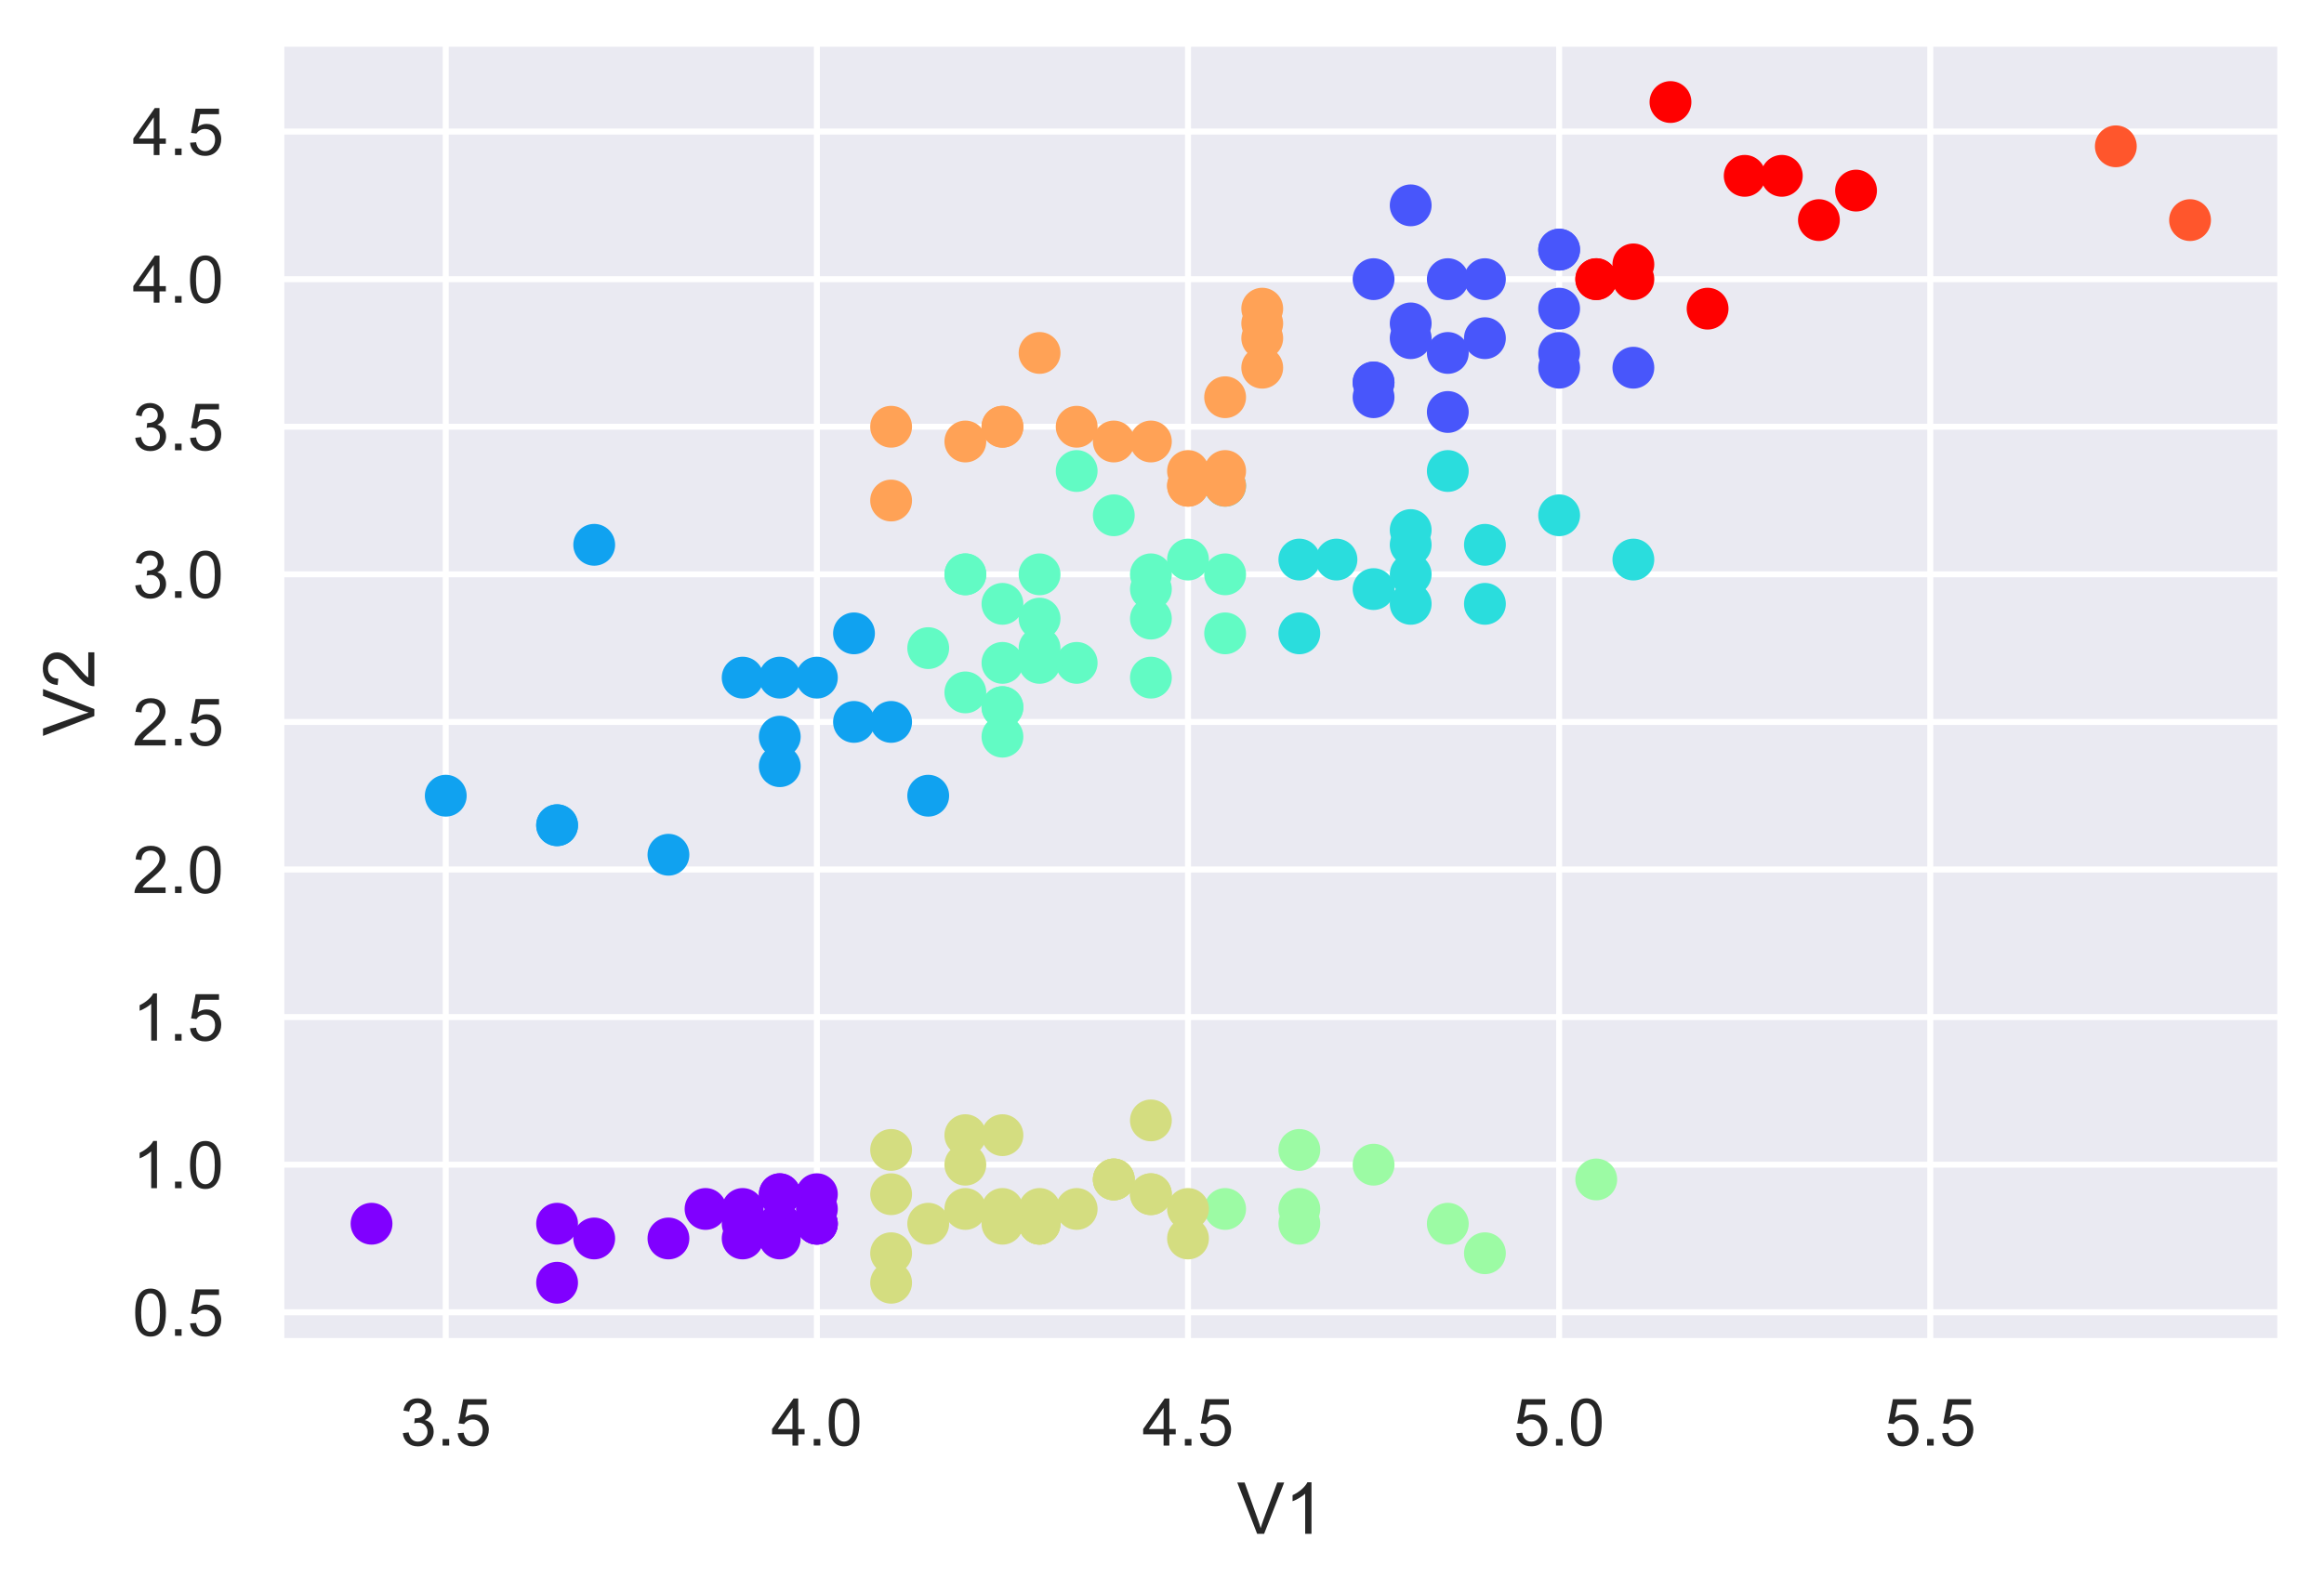 <?xml version="1.0" encoding="utf-8" standalone="no"?>
<!DOCTYPE svg PUBLIC "-//W3C//DTD SVG 1.1//EN"
  "http://www.w3.org/Graphics/SVG/1.1/DTD/svg11.dtd">
<!-- Created with matplotlib (https://matplotlib.org/) -->
<svg height="266.374pt" version="1.1" viewBox="0 0 388.964 266.374" width="388.964pt" xmlns="http://www.w3.org/2000/svg" xmlns:xlink="http://www.w3.org/1999/xlink">
 <defs>
  <style type="text/css">*{stroke-linecap:butt;stroke-linejoin:round;}</style>
 </defs>
 <g id="figure_1">
  <g id="patch_1">
   <path d="M 0 266.374 
L 388.964 266.374 
L 388.964 0 
L 0 0 
z
" style="fill:#ffffff;"/>
  </g>
  <g id="axes_1">
   <g id="patch_2">
    <path d="M 46.964 224.64 
L 381.764 224.64 
L 381.764 7.2 
L 46.964 7.2 
z
" style="fill:#eaeaf2;"/>
   </g>
   <g id="matplotlib.axis_1">
    <g id="xtick_1">
     <g id="line2d_1">
      <path clip-path="url(#p1c63c9199b)" d="M 74.606 224.64 
L 74.606 7.2 
" style="fill:none;stroke:#ffffff;stroke-linecap:round;"/>
     </g>
     <g id="text_1">
      <!-- 3.5 -->
      <g style="fill:#262626;" transform="translate(66.961 242.014)scale(0.11 -0.11)">
       <defs>
        <path d="M 4.203 18.891 
L 12.984 20.062 
Q 14.5 12.594 18.141 9.297 
Q 21.781 6 27 6 
Q 33.203 6 37.469 10.297 
Q 41.75 14.594 41.75 20.953 
Q 41.75 27 37.797 30.922 
Q 33.844 34.859 27.734 34.859 
Q 25.25 34.859 21.531 33.891 
L 22.516 41.609 
Q 23.391 41.5 23.922 41.5 
Q 29.547 41.5 34.031 44.422 
Q 38.531 47.359 38.531 53.469 
Q 38.531 58.297 35.25 61.469 
Q 31.984 64.656 26.812 64.656 
Q 21.688 64.656 18.266 61.422 
Q 14.844 58.203 13.875 51.766 
L 5.078 53.328 
Q 6.688 62.156 12.391 67.016 
Q 18.109 71.875 26.609 71.875 
Q 32.469 71.875 37.391 69.359 
Q 42.328 66.844 44.938 62.5 
Q 47.562 58.156 47.562 53.266 
Q 47.562 48.641 45.062 44.828 
Q 42.578 41.016 37.703 38.766 
Q 44.047 37.312 47.562 32.688 
Q 51.078 28.078 51.078 21.141 
Q 51.078 11.766 44.234 5.25 
Q 37.406 -1.266 26.953 -1.266 
Q 17.531 -1.266 11.297 4.344 
Q 5.078 9.969 4.203 18.891 
z
" id="ArialMT-51"/>
        <path d="M 9.078 0 
L 9.078 10.016 
L 19.094 10.016 
L 19.094 0 
z
" id="ArialMT-46"/>
        <path d="M 4.156 18.75 
L 13.375 19.531 
Q 14.406 12.797 18.141 9.391 
Q 21.875 6 27.156 6 
Q 33.5 6 37.891 10.781 
Q 42.281 15.578 42.281 23.484 
Q 42.281 31 38.062 35.344 
Q 33.844 39.703 27 39.703 
Q 22.75 39.703 19.328 37.766 
Q 15.922 35.844 13.969 32.766 
L 5.719 33.844 
L 12.641 70.609 
L 48.25 70.609 
L 48.25 62.203 
L 19.672 62.203 
L 15.828 42.969 
Q 22.266 47.469 29.344 47.469 
Q 38.719 47.469 45.156 40.969 
Q 51.609 34.469 51.609 24.266 
Q 51.609 14.547 45.953 7.469 
Q 39.062 -1.219 27.156 -1.219 
Q 17.391 -1.219 11.203 4.25 
Q 5.031 9.719 4.156 18.75 
z
" id="ArialMT-53"/>
       </defs>
       <use xlink:href="#ArialMT-51"/>
       <use x="55.615" xlink:href="#ArialMT-46"/>
       <use x="83.398" xlink:href="#ArialMT-53"/>
      </g>
     </g>
    </g>
    <g id="xtick_2">
     <g id="line2d_2">
      <path clip-path="url(#p1c63c9199b)" d="M 136.721 224.64 
L 136.721 7.2 
" style="fill:none;stroke:#ffffff;stroke-linecap:round;"/>
     </g>
     <g id="text_2">
      <!-- 4.0 -->
      <g style="fill:#262626;" transform="translate(129.076 242.014)scale(0.11 -0.11)">
       <defs>
        <path d="M 32.328 0 
L 32.328 17.141 
L 1.266 17.141 
L 1.266 25.203 
L 33.938 71.578 
L 41.109 71.578 
L 41.109 25.203 
L 50.781 25.203 
L 50.781 17.141 
L 41.109 17.141 
L 41.109 0 
z
M 32.328 25.203 
L 32.328 57.469 
L 9.906 25.203 
z
" id="ArialMT-52"/>
        <path d="M 4.156 35.297 
Q 4.156 48 6.766 55.734 
Q 9.375 63.484 14.516 67.672 
Q 19.672 71.875 27.484 71.875 
Q 33.25 71.875 37.594 69.547 
Q 41.938 67.234 44.766 62.859 
Q 47.609 58.5 49.219 52.219 
Q 50.828 45.953 50.828 35.297 
Q 50.828 22.703 48.234 14.969 
Q 45.656 7.234 40.5 3 
Q 35.359 -1.219 27.484 -1.219 
Q 17.141 -1.219 11.234 6.203 
Q 4.156 15.141 4.156 35.297 
z
M 13.188 35.297 
Q 13.188 17.672 17.312 11.828 
Q 21.438 6 27.484 6 
Q 33.547 6 37.672 11.859 
Q 41.797 17.719 41.797 35.297 
Q 41.797 52.984 37.672 58.781 
Q 33.547 64.594 27.391 64.594 
Q 21.344 64.594 17.719 59.469 
Q 13.188 52.938 13.188 35.297 
z
" id="ArialMT-48"/>
       </defs>
       <use xlink:href="#ArialMT-52"/>
       <use x="55.615" xlink:href="#ArialMT-46"/>
       <use x="83.398" xlink:href="#ArialMT-48"/>
      </g>
     </g>
    </g>
    <g id="xtick_3">
     <g id="line2d_3">
      <path clip-path="url(#p1c63c9199b)" d="M 198.836 224.64 
L 198.836 7.2 
" style="fill:none;stroke:#ffffff;stroke-linecap:round;"/>
     </g>
     <g id="text_3">
      <!-- 4.5 -->
      <g style="fill:#262626;" transform="translate(191.191 242.014)scale(0.11 -0.11)">
       <use xlink:href="#ArialMT-52"/>
       <use x="55.615" xlink:href="#ArialMT-46"/>
       <use x="83.398" xlink:href="#ArialMT-53"/>
      </g>
     </g>
    </g>
    <g id="xtick_4">
     <g id="line2d_4">
      <path clip-path="url(#p1c63c9199b)" d="M 260.951 224.64 
L 260.951 7.2 
" style="fill:none;stroke:#ffffff;stroke-linecap:round;"/>
     </g>
     <g id="text_4">
      <!-- 5.0 -->
      <g style="fill:#262626;" transform="translate(253.306 242.014)scale(0.11 -0.11)">
       <use xlink:href="#ArialMT-53"/>
       <use x="55.615" xlink:href="#ArialMT-46"/>
       <use x="83.398" xlink:href="#ArialMT-48"/>
      </g>
     </g>
    </g>
    <g id="xtick_5">
     <g id="line2d_5">
      <path clip-path="url(#p1c63c9199b)" d="M 323.066 224.64 
L 323.066 7.2 
" style="fill:none;stroke:#ffffff;stroke-linecap:round;"/>
     </g>
     <g id="text_5">
      <!-- 5.5 -->
      <g style="fill:#262626;" transform="translate(315.421 242.014)scale(0.11 -0.11)">
       <use xlink:href="#ArialMT-53"/>
       <use x="55.615" xlink:href="#ArialMT-46"/>
       <use x="83.398" xlink:href="#ArialMT-53"/>
      </g>
     </g>
    </g>
    <g id="text_6">
     <!-- V1 -->
     <g style="fill:#262626;" transform="translate(207.026 256.789)scale(0.12 -0.12)">
      <defs>
       <path d="M 28.172 0 
L 0.438 71.578 
L 10.688 71.578 
L 29.297 19.578 
Q 31.547 13.328 33.062 7.859 
Q 34.719 13.719 36.922 19.578 
L 56.25 71.578 
L 65.922 71.578 
L 37.891 0 
z
" id="ArialMT-86"/>
       <path d="M 37.25 0 
L 28.469 0 
L 28.469 56 
Q 25.297 52.984 20.141 49.953 
Q 14.984 46.922 10.891 45.406 
L 10.891 53.906 
Q 18.266 57.375 23.781 62.297 
Q 29.297 67.234 31.594 71.875 
L 37.25 71.875 
z
" id="ArialMT-49"/>
      </defs>
      <use xlink:href="#ArialMT-86"/>
      <use x="66.699" xlink:href="#ArialMT-49"/>
     </g>
    </g>
   </g>
   <g id="matplotlib.axis_2">
    <g id="ytick_1">
     <g id="line2d_6">
      <path clip-path="url(#p1c63c9199b)" d="M 46.964 219.698 
L 381.764 219.698 
" style="fill:none;stroke:#ffffff;stroke-linecap:round;"/>
     </g>
     <g id="text_7">
      <!-- 0.5 -->
      <g style="fill:#262626;" transform="translate(22.174 223.635)scale(0.11 -0.11)">
       <use xlink:href="#ArialMT-48"/>
       <use x="55.615" xlink:href="#ArialMT-46"/>
       <use x="83.398" xlink:href="#ArialMT-53"/>
      </g>
     </g>
    </g>
    <g id="ytick_2">
     <g id="line2d_7">
      <path clip-path="url(#p1c63c9199b)" d="M 46.964 194.989 
L 381.764 194.989 
" style="fill:none;stroke:#ffffff;stroke-linecap:round;"/>
     </g>
     <g id="text_8">
      <!-- 1.0 -->
      <g style="fill:#262626;" transform="translate(22.174 198.926)scale(0.11 -0.11)">
       <use xlink:href="#ArialMT-49"/>
       <use x="55.615" xlink:href="#ArialMT-46"/>
       <use x="83.398" xlink:href="#ArialMT-48"/>
      </g>
     </g>
    </g>
    <g id="ytick_3">
     <g id="line2d_8">
      <path clip-path="url(#p1c63c9199b)" d="M 46.964 170.28 
L 381.764 170.28 
" style="fill:none;stroke:#ffffff;stroke-linecap:round;"/>
     </g>
     <g id="text_9">
      <!-- 1.5 -->
      <g style="fill:#262626;" transform="translate(22.174 174.217)scale(0.11 -0.11)">
       <use xlink:href="#ArialMT-49"/>
       <use x="55.615" xlink:href="#ArialMT-46"/>
       <use x="83.398" xlink:href="#ArialMT-53"/>
      </g>
     </g>
    </g>
    <g id="ytick_4">
     <g id="line2d_9">
      <path clip-path="url(#p1c63c9199b)" d="M 46.964 145.571 
L 381.764 145.571 
" style="fill:none;stroke:#ffffff;stroke-linecap:round;"/>
     </g>
     <g id="text_10">
      <!-- 2.0 -->
      <g style="fill:#262626;" transform="translate(22.174 149.508)scale(0.11 -0.11)">
       <defs>
        <path d="M 50.344 8.453 
L 50.344 0 
L 3.031 0 
Q 2.938 3.172 4.047 6.109 
Q 5.859 10.938 9.828 15.625 
Q 13.812 20.312 21.344 26.469 
Q 33.016 36.031 37.109 41.625 
Q 41.219 47.219 41.219 52.203 
Q 41.219 57.422 37.469 61 
Q 33.734 64.594 27.734 64.594 
Q 21.391 64.594 17.578 60.781 
Q 13.766 56.984 13.719 50.25 
L 4.688 51.172 
Q 5.609 61.281 11.656 66.578 
Q 17.719 71.875 27.938 71.875 
Q 38.234 71.875 44.234 66.156 
Q 50.25 60.453 50.25 52 
Q 50.25 47.703 48.484 43.547 
Q 46.734 39.406 42.656 34.812 
Q 38.578 30.219 29.109 22.219 
Q 21.188 15.578 18.938 13.203 
Q 16.703 10.844 15.234 8.453 
z
" id="ArialMT-50"/>
       </defs>
       <use xlink:href="#ArialMT-50"/>
       <use x="55.615" xlink:href="#ArialMT-46"/>
       <use x="83.398" xlink:href="#ArialMT-48"/>
      </g>
     </g>
    </g>
    <g id="ytick_5">
     <g id="line2d_10">
      <path clip-path="url(#p1c63c9199b)" d="M 46.964 120.862 
L 381.764 120.862 
" style="fill:none;stroke:#ffffff;stroke-linecap:round;"/>
     </g>
     <g id="text_11">
      <!-- 2.5 -->
      <g style="fill:#262626;" transform="translate(22.174 124.799)scale(0.11 -0.11)">
       <use xlink:href="#ArialMT-50"/>
       <use x="55.615" xlink:href="#ArialMT-46"/>
       <use x="83.398" xlink:href="#ArialMT-53"/>
      </g>
     </g>
    </g>
    <g id="ytick_6">
     <g id="line2d_11">
      <path clip-path="url(#p1c63c9199b)" d="M 46.964 96.153 
L 381.764 96.153 
" style="fill:none;stroke:#ffffff;stroke-linecap:round;"/>
     </g>
     <g id="text_12">
      <!-- 3.0 -->
      <g style="fill:#262626;" transform="translate(22.174 100.09)scale(0.11 -0.11)">
       <use xlink:href="#ArialMT-51"/>
       <use x="55.615" xlink:href="#ArialMT-46"/>
       <use x="83.398" xlink:href="#ArialMT-48"/>
      </g>
     </g>
    </g>
    <g id="ytick_7">
     <g id="line2d_12">
      <path clip-path="url(#p1c63c9199b)" d="M 46.964 71.444 
L 381.764 71.444 
" style="fill:none;stroke:#ffffff;stroke-linecap:round;"/>
     </g>
     <g id="text_13">
      <!-- 3.5 -->
      <g style="fill:#262626;" transform="translate(22.174 75.38)scale(0.11 -0.11)">
       <use xlink:href="#ArialMT-51"/>
       <use x="55.615" xlink:href="#ArialMT-46"/>
       <use x="83.398" xlink:href="#ArialMT-53"/>
      </g>
     </g>
    </g>
    <g id="ytick_8">
     <g id="line2d_13">
      <path clip-path="url(#p1c63c9199b)" d="M 46.964 46.735 
L 381.764 46.735 
" style="fill:none;stroke:#ffffff;stroke-linecap:round;"/>
     </g>
     <g id="text_14">
      <!-- 4.0 -->
      <g style="fill:#262626;" transform="translate(22.174 50.671)scale(0.11 -0.11)">
       <use xlink:href="#ArialMT-52"/>
       <use x="55.615" xlink:href="#ArialMT-46"/>
       <use x="83.398" xlink:href="#ArialMT-48"/>
      </g>
     </g>
    </g>
    <g id="ytick_9">
     <g id="line2d_14">
      <path clip-path="url(#p1c63c9199b)" d="M 46.964 22.025 
L 381.764 22.025 
" style="fill:none;stroke:#ffffff;stroke-linecap:round;"/>
     </g>
     <g id="text_15">
      <!-- 4.5 -->
      <g style="fill:#262626;" transform="translate(22.174 25.962)scale(0.11 -0.11)">
       <use xlink:href="#ArialMT-52"/>
       <use x="55.615" xlink:href="#ArialMT-46"/>
       <use x="83.398" xlink:href="#ArialMT-53"/>
      </g>
     </g>
    </g>
    <g id="text_16">
     <!-- V2 -->
     <g style="fill:#262626;" transform="translate(15.789 123.259)rotate(-90)scale(0.12 -0.12)">
      <use xlink:href="#ArialMT-86"/>
      <use x="66.699" xlink:href="#ArialMT-50"/>
     </g>
    </g>
   </g>
   <g id="PathCollection_1">
    <defs>
     <path d="M 0 3 
C 0.796 3 1.559 2.684 2.121 2.121 
C 2.684 1.559 3 0.796 3 -0 
C 3 -0.796 2.684 -1.559 2.121 -2.121 
C 1.559 -2.684 0.796 -3 0 -3 
C -0.796 -3 -1.559 -2.684 -2.121 -2.121 
C -2.684 -1.559 -3 -0.796 -3 0 
C -3 0.796 -2.684 1.559 -2.121 2.121 
C -1.559 2.684 -0.796 3 0 3 
z
" id="C0_0_cb22b02763"/>
    </defs>
    <g clip-path="url(#p1c63c9199b)">
     <use style="fill:#d4dd80;stroke:#d4dd80;" x="173.99" xlink:href="#C0_0_cb22b02763" y="204.873"/>
    </g>
    <g clip-path="url(#p1c63c9199b)">
     <use style="fill:#8000ff;stroke:#8000ff;" x="130.509" xlink:href="#C0_0_cb22b02763" y="204.873"/>
    </g>
    <g clip-path="url(#p1c63c9199b)">
     <use style="fill:#8000ff;stroke:#8000ff;" x="130.509" xlink:href="#C0_0_cb22b02763" y="207.344"/>
    </g>
    <g clip-path="url(#p1c63c9199b)">
     <use style="fill:#8000ff;stroke:#8000ff;" x="118.086" xlink:href="#C0_0_cb22b02763" y="202.402"/>
    </g>
    <g clip-path="url(#p1c63c9199b)">
     <use style="fill:#d4dd80;stroke:#d4dd80;" x="173.99" xlink:href="#C0_0_cb22b02763" y="204.873"/>
    </g>
    <g clip-path="url(#p1c63c9199b)">
     <use style="fill:#9cfba4;stroke:#9cfba4;" x="217.47" xlink:href="#C0_0_cb22b02763" y="192.518"/>
    </g>
    <g clip-path="url(#p1c63c9199b)">
     <use style="fill:#8000ff;stroke:#8000ff;" x="136.721" xlink:href="#C0_0_cb22b02763" y="202.402"/>
    </g>
    <g clip-path="url(#p1c63c9199b)">
     <use style="fill:#d4dd80;stroke:#d4dd80;" x="161.567" xlink:href="#C0_0_cb22b02763" y="202.402"/>
    </g>
    <g clip-path="url(#p1c63c9199b)">
     <use style="fill:#8000ff;stroke:#8000ff;" x="93.24" xlink:href="#C0_0_cb22b02763" y="204.873"/>
    </g>
    <g clip-path="url(#p1c63c9199b)">
     <use style="fill:#8000ff;stroke:#8000ff;" x="136.721" xlink:href="#C0_0_cb22b02763" y="204.873"/>
    </g>
    <g clip-path="url(#p1c63c9199b)">
     <use style="fill:#9cfba4;stroke:#9cfba4;" x="205.047" xlink:href="#C0_0_cb22b02763" y="202.402"/>
    </g>
    <g clip-path="url(#p1c63c9199b)">
     <use style="fill:#d4dd80;stroke:#d4dd80;" x="149.144" xlink:href="#C0_0_cb22b02763" y="199.931"/>
    </g>
    <g clip-path="url(#p1c63c9199b)">
     <use style="fill:#8000ff;stroke:#8000ff;" x="124.298" xlink:href="#C0_0_cb22b02763" y="207.344"/>
    </g>
    <g clip-path="url(#p1c63c9199b)">
     <use style="fill:#8000ff;stroke:#8000ff;" x="93.24" xlink:href="#C0_0_cb22b02763" y="214.756"/>
    </g>
    <g clip-path="url(#p1c63c9199b)">
     <use style="fill:#9cfba4;stroke:#9cfba4;" x="248.528" xlink:href="#C0_0_cb22b02763" y="209.815"/>
    </g>
    <g clip-path="url(#p1c63c9199b)">
     <use style="fill:#9cfba4;stroke:#9cfba4;" x="267.162" xlink:href="#C0_0_cb22b02763" y="197.46"/>
    </g>
    <g clip-path="url(#p1c63c9199b)">
     <use style="fill:#9cfba4;stroke:#9cfba4;" x="217.47" xlink:href="#C0_0_cb22b02763" y="202.402"/>
    </g>
    <g clip-path="url(#p1c63c9199b)">
     <use style="fill:#d4dd80;stroke:#d4dd80;" x="173.99" xlink:href="#C0_0_cb22b02763" y="202.402"/>
    </g>
    <g clip-path="url(#p1c63c9199b)">
     <use style="fill:#9cfba4;stroke:#9cfba4;" x="229.893" xlink:href="#C0_0_cb22b02763" y="194.989"/>
    </g>
    <g clip-path="url(#p1c63c9199b)">
     <use style="fill:#d4dd80;stroke:#d4dd80;" x="192.624" xlink:href="#C0_0_cb22b02763" y="199.931"/>
    </g>
    <g clip-path="url(#p1c63c9199b)">
     <use style="fill:#d4dd80;stroke:#d4dd80;" x="186.413" xlink:href="#C0_0_cb22b02763" y="197.46"/>
    </g>
    <g clip-path="url(#p1c63c9199b)">
     <use style="fill:#d4dd80;stroke:#d4dd80;" x="186.413" xlink:href="#C0_0_cb22b02763" y="197.46"/>
    </g>
    <g clip-path="url(#p1c63c9199b)">
     <use style="fill:#d4dd80;stroke:#d4dd80;" x="149.144" xlink:href="#C0_0_cb22b02763" y="214.756"/>
    </g>
    <g clip-path="url(#p1c63c9199b)">
     <use style="fill:#d4dd80;stroke:#d4dd80;" x="161.567" xlink:href="#C0_0_cb22b02763" y="190.047"/>
    </g>
    <g clip-path="url(#p1c63c9199b)">
     <use style="fill:#d4dd80;stroke:#d4dd80;" x="149.144" xlink:href="#C0_0_cb22b02763" y="192.518"/>
    </g>
    <g clip-path="url(#p1c63c9199b)">
     <use style="fill:#8000ff;stroke:#8000ff;" x="136.721" xlink:href="#C0_0_cb22b02763" y="199.931"/>
    </g>
    <g clip-path="url(#p1c63c9199b)">
     <use style="fill:#d4dd80;stroke:#d4dd80;" x="161.567" xlink:href="#C0_0_cb22b02763" y="194.989"/>
    </g>
    <g clip-path="url(#p1c63c9199b)">
     <use style="fill:#d4dd80;stroke:#d4dd80;" x="180.201" xlink:href="#C0_0_cb22b02763" y="202.402"/>
    </g>
    <g clip-path="url(#p1c63c9199b)">
     <use style="fill:#d4dd80;stroke:#d4dd80;" x="173.99" xlink:href="#C0_0_cb22b02763" y="204.873"/>
    </g>
    <g clip-path="url(#p1c63c9199b)">
     <use style="fill:#8000ff;stroke:#8000ff;" x="130.509" xlink:href="#C0_0_cb22b02763" y="199.931"/>
    </g>
    <g clip-path="url(#p1c63c9199b)">
     <use style="fill:#8000ff;stroke:#8000ff;" x="130.509" xlink:href="#C0_0_cb22b02763" y="199.931"/>
    </g>
    <g clip-path="url(#p1c63c9199b)">
     <use style="fill:#d4dd80;stroke:#d4dd80;" x="186.413" xlink:href="#C0_0_cb22b02763" y="197.46"/>
    </g>
    <g clip-path="url(#p1c63c9199b)">
     <use style="fill:#9cfba4;stroke:#9cfba4;" x="217.47" xlink:href="#C0_0_cb22b02763" y="204.873"/>
    </g>
    <g clip-path="url(#p1c63c9199b)">
     <use style="fill:#9cfba4;stroke:#9cfba4;" x="242.316" xlink:href="#C0_0_cb22b02763" y="204.873"/>
    </g>
    <g clip-path="url(#p1c63c9199b)">
     <use style="fill:#8000ff;stroke:#8000ff;" x="136.721" xlink:href="#C0_0_cb22b02763" y="204.873"/>
    </g>
    <g clip-path="url(#p1c63c9199b)">
     <use style="fill:#d4dd80;stroke:#d4dd80;" x="149.144" xlink:href="#C0_0_cb22b02763" y="209.815"/>
    </g>
    <g clip-path="url(#p1c63c9199b)">
     <use style="fill:#d4dd80;stroke:#d4dd80;" x="198.836" xlink:href="#C0_0_cb22b02763" y="207.344"/>
    </g>
    <g clip-path="url(#p1c63c9199b)">
     <use style="fill:#8000ff;stroke:#8000ff;" x="136.721" xlink:href="#C0_0_cb22b02763" y="204.873"/>
    </g>
    <g clip-path="url(#p1c63c9199b)">
     <use style="fill:#8000ff;stroke:#8000ff;" x="99.452" xlink:href="#C0_0_cb22b02763" y="207.344"/>
    </g>
    <g clip-path="url(#p1c63c9199b)">
     <use style="fill:#d4dd80;stroke:#d4dd80;" x="167.778" xlink:href="#C0_0_cb22b02763" y="202.402"/>
    </g>
    <g clip-path="url(#p1c63c9199b)">
     <use style="fill:#d4dd80;stroke:#d4dd80;" x="167.778" xlink:href="#C0_0_cb22b02763" y="204.873"/>
    </g>
    <g clip-path="url(#p1c63c9199b)">
     <use style="fill:#8000ff;stroke:#8000ff;" x="62.183" xlink:href="#C0_0_cb22b02763" y="204.873"/>
    </g>
    <g clip-path="url(#p1c63c9199b)">
     <use style="fill:#8000ff;stroke:#8000ff;" x="111.875" xlink:href="#C0_0_cb22b02763" y="207.344"/>
    </g>
    <g clip-path="url(#p1c63c9199b)">
     <use style="fill:#d4dd80;stroke:#d4dd80;" x="167.778" xlink:href="#C0_0_cb22b02763" y="190.047"/>
    </g>
    <g clip-path="url(#p1c63c9199b)">
     <use style="fill:#d4dd80;stroke:#d4dd80;" x="192.624" xlink:href="#C0_0_cb22b02763" y="187.576"/>
    </g>
    <g clip-path="url(#p1c63c9199b)">
     <use style="fill:#8000ff;stroke:#8000ff;" x="124.298" xlink:href="#C0_0_cb22b02763" y="202.402"/>
    </g>
    <g clip-path="url(#p1c63c9199b)">
     <use style="fill:#d4dd80;stroke:#d4dd80;" x="192.624" xlink:href="#C0_0_cb22b02763" y="199.931"/>
    </g>
    <g clip-path="url(#p1c63c9199b)">
     <use style="fill:#8000ff;stroke:#8000ff;" x="124.298" xlink:href="#C0_0_cb22b02763" y="204.873"/>
    </g>
    <g clip-path="url(#p1c63c9199b)">
     <use style="fill:#d4dd80;stroke:#d4dd80;" x="198.836" xlink:href="#C0_0_cb22b02763" y="202.402"/>
    </g>
    <g clip-path="url(#p1c63c9199b)">
     <use style="fill:#d4dd80;stroke:#d4dd80;" x="155.355" xlink:href="#C0_0_cb22b02763" y="204.873"/>
    </g>
    <g clip-path="url(#p1c63c9199b)">
     <use style="fill:#2adddd;stroke:#2adddd;" x="273.374" xlink:href="#C0_0_cb22b02763" y="93.682"/>
    </g>
    <g clip-path="url(#p1c63c9199b)">
     <use style="fill:#2adddd;stroke:#2adddd;" x="236.105" xlink:href="#C0_0_cb22b02763" y="96.153"/>
    </g>
    <g clip-path="url(#p1c63c9199b)">
     <use style="fill:#2adddd;stroke:#2adddd;" x="260.951" xlink:href="#C0_0_cb22b02763" y="86.269"/>
    </g>
    <g clip-path="url(#p1c63c9199b)">
     <use style="fill:#10a2f0;stroke:#10a2f0;" x="124.298" xlink:href="#C0_0_cb22b02763" y="113.449"/>
    </g>
    <g clip-path="url(#p1c63c9199b)">
     <use style="fill:#2adddd;stroke:#2adddd;" x="217.47" xlink:href="#C0_0_cb22b02763" y="93.682"/>
    </g>
    <g clip-path="url(#p1c63c9199b)">
     <use style="fill:#62fbc4;stroke:#62fbc4;" x="167.778" xlink:href="#C0_0_cb22b02763" y="101.095"/>
    </g>
    <g clip-path="url(#p1c63c9199b)">
     <use style="fill:#2adddd;stroke:#2adddd;" x="236.105" xlink:href="#C0_0_cb22b02763" y="88.74"/>
    </g>
    <g clip-path="url(#p1c63c9199b)">
     <use style="fill:#10a2f0;stroke:#10a2f0;" x="93.24" xlink:href="#C0_0_cb22b02763" y="138.158"/>
    </g>
    <g clip-path="url(#p1c63c9199b)">
     <use style="fill:#2adddd;stroke:#2adddd;" x="229.893" xlink:href="#C0_0_cb22b02763" y="98.624"/>
    </g>
    <g clip-path="url(#p1c63c9199b)">
     <use style="fill:#10a2f0;stroke:#10a2f0;" x="130.509" xlink:href="#C0_0_cb22b02763" y="113.449"/>
    </g>
    <g clip-path="url(#p1c63c9199b)">
     <use style="fill:#10a2f0;stroke:#10a2f0;" x="74.606" xlink:href="#C0_0_cb22b02763" y="133.216"/>
    </g>
    <g clip-path="url(#p1c63c9199b)">
     <use style="fill:#62fbc4;stroke:#62fbc4;" x="192.624" xlink:href="#C0_0_cb22b02763" y="103.565"/>
    </g>
    <g clip-path="url(#p1c63c9199b)">
     <use style="fill:#10a2f0;stroke:#10a2f0;" x="149.144" xlink:href="#C0_0_cb22b02763" y="120.862"/>
    </g>
    <g clip-path="url(#p1c63c9199b)">
     <use style="fill:#62fbc4;stroke:#62fbc4;" x="198.836" xlink:href="#C0_0_cb22b02763" y="93.682"/>
    </g>
    <g clip-path="url(#p1c63c9199b)">
     <use style="fill:#62fbc4;stroke:#62fbc4;" x="167.778" xlink:href="#C0_0_cb22b02763" y="123.333"/>
    </g>
    <g clip-path="url(#p1c63c9199b)">
     <use style="fill:#2adddd;stroke:#2adddd;" x="248.528" xlink:href="#C0_0_cb22b02763" y="101.095"/>
    </g>
    <g clip-path="url(#p1c63c9199b)">
     <use style="fill:#62fbc4;stroke:#62fbc4;" x="173.99" xlink:href="#C0_0_cb22b02763" y="96.153"/>
    </g>
    <g clip-path="url(#p1c63c9199b)">
     <use style="fill:#62fbc4;stroke:#62fbc4;" x="167.778" xlink:href="#C0_0_cb22b02763" y="118.391"/>
    </g>
    <g clip-path="url(#p1c63c9199b)">
     <use style="fill:#62fbc4;stroke:#62fbc4;" x="161.567" xlink:href="#C0_0_cb22b02763" y="96.153"/>
    </g>
    <g clip-path="url(#p1c63c9199b)">
     <use style="fill:#10a2f0;stroke:#10a2f0;" x="142.932" xlink:href="#C0_0_cb22b02763" y="120.862"/>
    </g>
    <g clip-path="url(#p1c63c9199b)">
     <use style="fill:#2adddd;stroke:#2adddd;" x="205.047" xlink:href="#C0_0_cb22b02763" y="81.327"/>
    </g>
    <g clip-path="url(#p1c63c9199b)">
     <use style="fill:#62fbc4;stroke:#62fbc4;" x="192.624" xlink:href="#C0_0_cb22b02763" y="113.449"/>
    </g>
    <g clip-path="url(#p1c63c9199b)">
     <use style="fill:#62fbc4;stroke:#62fbc4;" x="186.413" xlink:href="#C0_0_cb22b02763" y="86.269"/>
    </g>
    <g clip-path="url(#p1c63c9199b)">
     <use style="fill:#62fbc4;stroke:#62fbc4;" x="192.624" xlink:href="#C0_0_cb22b02763" y="98.624"/>
    </g>
    <g clip-path="url(#p1c63c9199b)">
     <use style="fill:#2adddd;stroke:#2adddd;" x="217.47" xlink:href="#C0_0_cb22b02763" y="106.036"/>
    </g>
    <g clip-path="url(#p1c63c9199b)">
     <use style="fill:#2adddd;stroke:#2adddd;" x="236.105" xlink:href="#C0_0_cb22b02763" y="101.095"/>
    </g>
    <g clip-path="url(#p1c63c9199b)">
     <use style="fill:#2adddd;stroke:#2adddd;" x="236.105" xlink:href="#C0_0_cb22b02763" y="91.211"/>
    </g>
    <g clip-path="url(#p1c63c9199b)">
     <use style="fill:#2adddd;stroke:#2adddd;" x="242.316" xlink:href="#C0_0_cb22b02763" y="78.856"/>
    </g>
    <g clip-path="url(#p1c63c9199b)">
     <use style="fill:#62fbc4;stroke:#62fbc4;" x="192.624" xlink:href="#C0_0_cb22b02763" y="96.153"/>
    </g>
    <g clip-path="url(#p1c63c9199b)">
     <use style="fill:#10a2f0;stroke:#10a2f0;" x="155.355" xlink:href="#C0_0_cb22b02763" y="133.216"/>
    </g>
    <g clip-path="url(#p1c63c9199b)">
     <use style="fill:#10a2f0;stroke:#10a2f0;" x="130.509" xlink:href="#C0_0_cb22b02763" y="123.333"/>
    </g>
    <g clip-path="url(#p1c63c9199b)">
     <use style="fill:#10a2f0;stroke:#10a2f0;" x="130.509" xlink:href="#C0_0_cb22b02763" y="128.275"/>
    </g>
    <g clip-path="url(#p1c63c9199b)">
     <use style="fill:#62fbc4;stroke:#62fbc4;" x="167.778" xlink:href="#C0_0_cb22b02763" y="118.391"/>
    </g>
    <g clip-path="url(#p1c63c9199b)">
     <use style="fill:#62fbc4;stroke:#62fbc4;" x="180.201" xlink:href="#C0_0_cb22b02763" y="78.856"/>
    </g>
    <g clip-path="url(#p1c63c9199b)">
     <use style="fill:#62fbc4;stroke:#62fbc4;" x="161.567" xlink:href="#C0_0_cb22b02763" y="96.153"/>
    </g>
    <g clip-path="url(#p1c63c9199b)">
     <use style="fill:#2adddd;stroke:#2adddd;" x="223.682" xlink:href="#C0_0_cb22b02763" y="93.682"/>
    </g>
    <g clip-path="url(#p1c63c9199b)">
     <use style="fill:#2adddd;stroke:#2adddd;" x="248.528" xlink:href="#C0_0_cb22b02763" y="91.211"/>
    </g>
    <g clip-path="url(#p1c63c9199b)">
     <use style="fill:#62fbc4;stroke:#62fbc4;" x="173.99" xlink:href="#C0_0_cb22b02763" y="103.565"/>
    </g>
    <g clip-path="url(#p1c63c9199b)">
     <use style="fill:#62fbc4;stroke:#62fbc4;" x="173.99" xlink:href="#C0_0_cb22b02763" y="110.978"/>
    </g>
    <g clip-path="url(#p1c63c9199b)">
     <use style="fill:#10a2f0;stroke:#10a2f0;" x="136.721" xlink:href="#C0_0_cb22b02763" y="113.449"/>
    </g>
    <g clip-path="url(#p1c63c9199b)">
     <use style="fill:#10a2f0;stroke:#10a2f0;" x="142.932" xlink:href="#C0_0_cb22b02763" y="106.036"/>
    </g>
    <g clip-path="url(#p1c63c9199b)">
     <use style="fill:#62fbc4;stroke:#62fbc4;" x="205.047" xlink:href="#C0_0_cb22b02763" y="96.153"/>
    </g>
    <g clip-path="url(#p1c63c9199b)">
     <use style="fill:#62fbc4;stroke:#62fbc4;" x="161.567" xlink:href="#C0_0_cb22b02763" y="115.92"/>
    </g>
    <g clip-path="url(#p1c63c9199b)">
     <use style="fill:#10a2f0;stroke:#10a2f0;" x="93.24" xlink:href="#C0_0_cb22b02763" y="138.158"/>
    </g>
    <g clip-path="url(#p1c63c9199b)">
     <use style="fill:#62fbc4;stroke:#62fbc4;" x="155.355" xlink:href="#C0_0_cb22b02763" y="108.507"/>
    </g>
    <g clip-path="url(#p1c63c9199b)">
     <use style="fill:#62fbc4;stroke:#62fbc4;" x="180.201" xlink:href="#C0_0_cb22b02763" y="110.978"/>
    </g>
    <g clip-path="url(#p1c63c9199b)">
     <use style="fill:#62fbc4;stroke:#62fbc4;" x="173.99" xlink:href="#C0_0_cb22b02763" y="108.507"/>
    </g>
    <g clip-path="url(#p1c63c9199b)">
     <use style="fill:#62fbc4;stroke:#62fbc4;" x="205.047" xlink:href="#C0_0_cb22b02763" y="106.036"/>
    </g>
    <g clip-path="url(#p1c63c9199b)">
     <use style="fill:#10a2f0;stroke:#10a2f0;" x="111.875" xlink:href="#C0_0_cb22b02763" y="143.1"/>
    </g>
    <g clip-path="url(#p1c63c9199b)">
     <use style="fill:#62fbc4;stroke:#62fbc4;" x="167.778" xlink:href="#C0_0_cb22b02763" y="110.978"/>
    </g>
    <g clip-path="url(#p1c63c9199b)">
     <use style="fill:#4856fb;stroke:#4856fb;" x="236.105" xlink:href="#C0_0_cb22b02763" y="34.38"/>
    </g>
    <g clip-path="url(#p1c63c9199b)">
     <use style="fill:#ffa256;stroke:#ffa256;" x="167.778" xlink:href="#C0_0_cb22b02763" y="71.444"/>
    </g>
    <g clip-path="url(#p1c63c9199b)">
     <use style="fill:#ff0000;stroke:#ff0000;" x="267.162" xlink:href="#C0_0_cb22b02763" y="46.735"/>
    </g>
    <g clip-path="url(#p1c63c9199b)">
     <use style="fill:#ffa256;stroke:#ffa256;" x="211.259" xlink:href="#C0_0_cb22b02763" y="61.56"/>
    </g>
    <g clip-path="url(#p1c63c9199b)">
     <use style="fill:#4856fb;stroke:#4856fb;" x="229.893" xlink:href="#C0_0_cb22b02763" y="46.735"/>
    </g>
    <g clip-path="url(#p1c63c9199b)">
     <use style="fill:#ff0000;stroke:#ff0000;" x="298.22" xlink:href="#C0_0_cb22b02763" y="29.438"/>
    </g>
    <g clip-path="url(#p1c63c9199b)">
     <use style="fill:#10a2f0;stroke:#10a2f0;" x="99.452" xlink:href="#C0_0_cb22b02763" y="91.211"/>
    </g>
    <g clip-path="url(#p1c63c9199b)">
     <use style="fill:#ff0000;stroke:#ff0000;" x="273.374" xlink:href="#C0_0_cb22b02763" y="44.264"/>
    </g>
    <g clip-path="url(#p1c63c9199b)">
     <use style="fill:#ffa256;stroke:#ffa256;" x="211.259" xlink:href="#C0_0_cb22b02763" y="56.618"/>
    </g>
    <g clip-path="url(#p1c63c9199b)">
     <use style="fill:#ff0000;stroke:#ff0000;" x="310.643" xlink:href="#C0_0_cb22b02763" y="31.909"/>
    </g>
    <g clip-path="url(#p1c63c9199b)">
     <use style="fill:#4856fb;stroke:#4856fb;" x="242.316" xlink:href="#C0_0_cb22b02763" y="68.973"/>
    </g>
    <g clip-path="url(#p1c63c9199b)">
     <use style="fill:#ffa256;stroke:#ffa256;" x="205.047" xlink:href="#C0_0_cb22b02763" y="66.502"/>
    </g>
    <g clip-path="url(#p1c63c9199b)">
     <use style="fill:#4856fb;stroke:#4856fb;" x="248.528" xlink:href="#C0_0_cb22b02763" y="56.618"/>
    </g>
    <g clip-path="url(#p1c63c9199b)">
     <use style="fill:#ffa256;stroke:#ffa256;" x="149.144" xlink:href="#C0_0_cb22b02763" y="71.444"/>
    </g>
    <g clip-path="url(#p1c63c9199b)">
     <use style="fill:#ffa256;stroke:#ffa256;" x="173.99" xlink:href="#C0_0_cb22b02763" y="59.089"/>
    </g>
    <g clip-path="url(#p1c63c9199b)">
     <use style="fill:#4856fb;stroke:#4856fb;" x="236.105" xlink:href="#C0_0_cb22b02763" y="56.618"/>
    </g>
    <g clip-path="url(#p1c63c9199b)">
     <use style="fill:#4856fb;stroke:#4856fb;" x="229.893" xlink:href="#C0_0_cb22b02763" y="64.031"/>
    </g>
    <g clip-path="url(#p1c63c9199b)">
     <use style="fill:#ff562c;stroke:#ff562c;" x="354.123" xlink:href="#C0_0_cb22b02763" y="24.496"/>
    </g>
    <g clip-path="url(#p1c63c9199b)">
     <use style="fill:#ff0000;stroke:#ff0000;" x="279.585" xlink:href="#C0_0_cb22b02763" y="17.084"/>
    </g>
    <g clip-path="url(#p1c63c9199b)">
     <use style="fill:#ffa256;stroke:#ffa256;" x="149.144" xlink:href="#C0_0_cb22b02763" y="83.798"/>
    </g>
    <g clip-path="url(#p1c63c9199b)">
     <use style="fill:#ff0000;stroke:#ff0000;" x="267.162" xlink:href="#C0_0_cb22b02763" y="46.735"/>
    </g>
    <g clip-path="url(#p1c63c9199b)">
     <use style="fill:#ffa256;stroke:#ffa256;" x="161.567" xlink:href="#C0_0_cb22b02763" y="73.915"/>
    </g>
    <g clip-path="url(#p1c63c9199b)">
     <use style="fill:#ff0000;stroke:#ff0000;" x="292.008" xlink:href="#C0_0_cb22b02763" y="29.438"/>
    </g>
    <g clip-path="url(#p1c63c9199b)">
     <use style="fill:#ffa256;stroke:#ffa256;" x="198.836" xlink:href="#C0_0_cb22b02763" y="78.856"/>
    </g>
    <g clip-path="url(#p1c63c9199b)">
     <use style="fill:#4856fb;stroke:#4856fb;" x="260.951" xlink:href="#C0_0_cb22b02763" y="51.676"/>
    </g>
    <g clip-path="url(#p1c63c9199b)">
     <use style="fill:#ff0000;stroke:#ff0000;" x="285.797" xlink:href="#C0_0_cb22b02763" y="51.676"/>
    </g>
    <g clip-path="url(#p1c63c9199b)">
     <use style="fill:#ffa256;stroke:#ffa256;" x="198.836" xlink:href="#C0_0_cb22b02763" y="81.327"/>
    </g>
    <g clip-path="url(#p1c63c9199b)">
     <use style="fill:#ffa256;stroke:#ffa256;" x="205.047" xlink:href="#C0_0_cb22b02763" y="78.856"/>
    </g>
    <g clip-path="url(#p1c63c9199b)">
     <use style="fill:#ffa256;stroke:#ffa256;" x="211.259" xlink:href="#C0_0_cb22b02763" y="54.147"/>
    </g>
    <g clip-path="url(#p1c63c9199b)">
     <use style="fill:#4856fb;stroke:#4856fb;" x="273.374" xlink:href="#C0_0_cb22b02763" y="61.56"/>
    </g>
    <g clip-path="url(#p1c63c9199b)">
     <use style="fill:#ff0000;stroke:#ff0000;" x="273.374" xlink:href="#C0_0_cb22b02763" y="46.735"/>
    </g>
    <g clip-path="url(#p1c63c9199b)">
     <use style="fill:#ff562c;stroke:#ff562c;" x="366.546" xlink:href="#C0_0_cb22b02763" y="36.851"/>
    </g>
    <g clip-path="url(#p1c63c9199b)">
     <use style="fill:#ffa256;stroke:#ffa256;" x="211.259" xlink:href="#C0_0_cb22b02763" y="51.676"/>
    </g>
    <g clip-path="url(#p1c63c9199b)">
     <use style="fill:#ffa256;stroke:#ffa256;" x="205.047" xlink:href="#C0_0_cb22b02763" y="81.327"/>
    </g>
    <g clip-path="url(#p1c63c9199b)">
     <use style="fill:#ffa256;stroke:#ffa256;" x="180.201" xlink:href="#C0_0_cb22b02763" y="71.444"/>
    </g>
    <g clip-path="url(#p1c63c9199b)">
     <use style="fill:#ff0000;stroke:#ff0000;" x="304.431" xlink:href="#C0_0_cb22b02763" y="36.851"/>
    </g>
    <g clip-path="url(#p1c63c9199b)">
     <use style="fill:#4856fb;stroke:#4856fb;" x="242.316" xlink:href="#C0_0_cb22b02763" y="46.735"/>
    </g>
    <g clip-path="url(#p1c63c9199b)">
     <use style="fill:#4856fb;stroke:#4856fb;" x="229.893" xlink:href="#C0_0_cb22b02763" y="64.031"/>
    </g>
    <g clip-path="url(#p1c63c9199b)">
     <use style="fill:#ffa256;stroke:#ffa256;" x="198.836" xlink:href="#C0_0_cb22b02763" y="81.327"/>
    </g>
    <g clip-path="url(#p1c63c9199b)">
     <use style="fill:#4856fb;stroke:#4856fb;" x="260.951" xlink:href="#C0_0_cb22b02763" y="59.089"/>
    </g>
    <g clip-path="url(#p1c63c9199b)">
     <use style="fill:#4856fb;stroke:#4856fb;" x="248.528" xlink:href="#C0_0_cb22b02763" y="46.735"/>
    </g>
    <g clip-path="url(#p1c63c9199b)">
     <use style="fill:#4856fb;stroke:#4856fb;" x="260.951" xlink:href="#C0_0_cb22b02763" y="61.56"/>
    </g>
    <g clip-path="url(#p1c63c9199b)">
     <use style="fill:#ffa256;stroke:#ffa256;" x="167.778" xlink:href="#C0_0_cb22b02763" y="71.444"/>
    </g>
    <g clip-path="url(#p1c63c9199b)">
     <use style="fill:#4856fb;stroke:#4856fb;" x="260.951" xlink:href="#C0_0_cb22b02763" y="41.793"/>
    </g>
    <g clip-path="url(#p1c63c9199b)">
     <use style="fill:#4856fb;stroke:#4856fb;" x="260.951" xlink:href="#C0_0_cb22b02763" y="41.793"/>
    </g>
    <g clip-path="url(#p1c63c9199b)">
     <use style="fill:#4856fb;stroke:#4856fb;" x="242.316" xlink:href="#C0_0_cb22b02763" y="59.089"/>
    </g>
    <g clip-path="url(#p1c63c9199b)">
     <use style="fill:#ffa256;stroke:#ffa256;" x="186.413" xlink:href="#C0_0_cb22b02763" y="73.915"/>
    </g>
    <g clip-path="url(#p1c63c9199b)">
     <use style="fill:#4856fb;stroke:#4856fb;" x="229.893" xlink:href="#C0_0_cb22b02763" y="66.502"/>
    </g>
    <g clip-path="url(#p1c63c9199b)">
     <use style="fill:#4856fb;stroke:#4856fb;" x="236.105" xlink:href="#C0_0_cb22b02763" y="54.147"/>
    </g>
    <g clip-path="url(#p1c63c9199b)">
     <use style="fill:#ffa256;stroke:#ffa256;" x="192.624" xlink:href="#C0_0_cb22b02763" y="73.915"/>
    </g>
   </g>
   <g id="patch_3">
    <path d="M 46.964 224.64 
L 46.964 7.2 
" style="fill:none;stroke:#ffffff;stroke-linecap:square;stroke-linejoin:miter;stroke-width:1.25;"/>
   </g>
   <g id="patch_4">
    <path d="M 381.764 224.64 
L 381.764 7.2 
" style="fill:none;stroke:#ffffff;stroke-linecap:square;stroke-linejoin:miter;stroke-width:1.25;"/>
   </g>
   <g id="patch_5">
    <path d="M 46.964 224.64 
L 381.764 224.64 
" style="fill:none;stroke:#ffffff;stroke-linecap:square;stroke-linejoin:miter;stroke-width:1.25;"/>
   </g>
   <g id="patch_6">
    <path d="M 46.964 7.2 
L 381.764 7.2 
" style="fill:none;stroke:#ffffff;stroke-linecap:square;stroke-linejoin:miter;stroke-width:1.25;"/>
   </g>
  </g>
 </g>
 <defs>
  <clipPath id="p1c63c9199b">
   <rect height="217.44" width="334.8" x="46.964" y="7.2"/>
  </clipPath>
 </defs>
</svg>